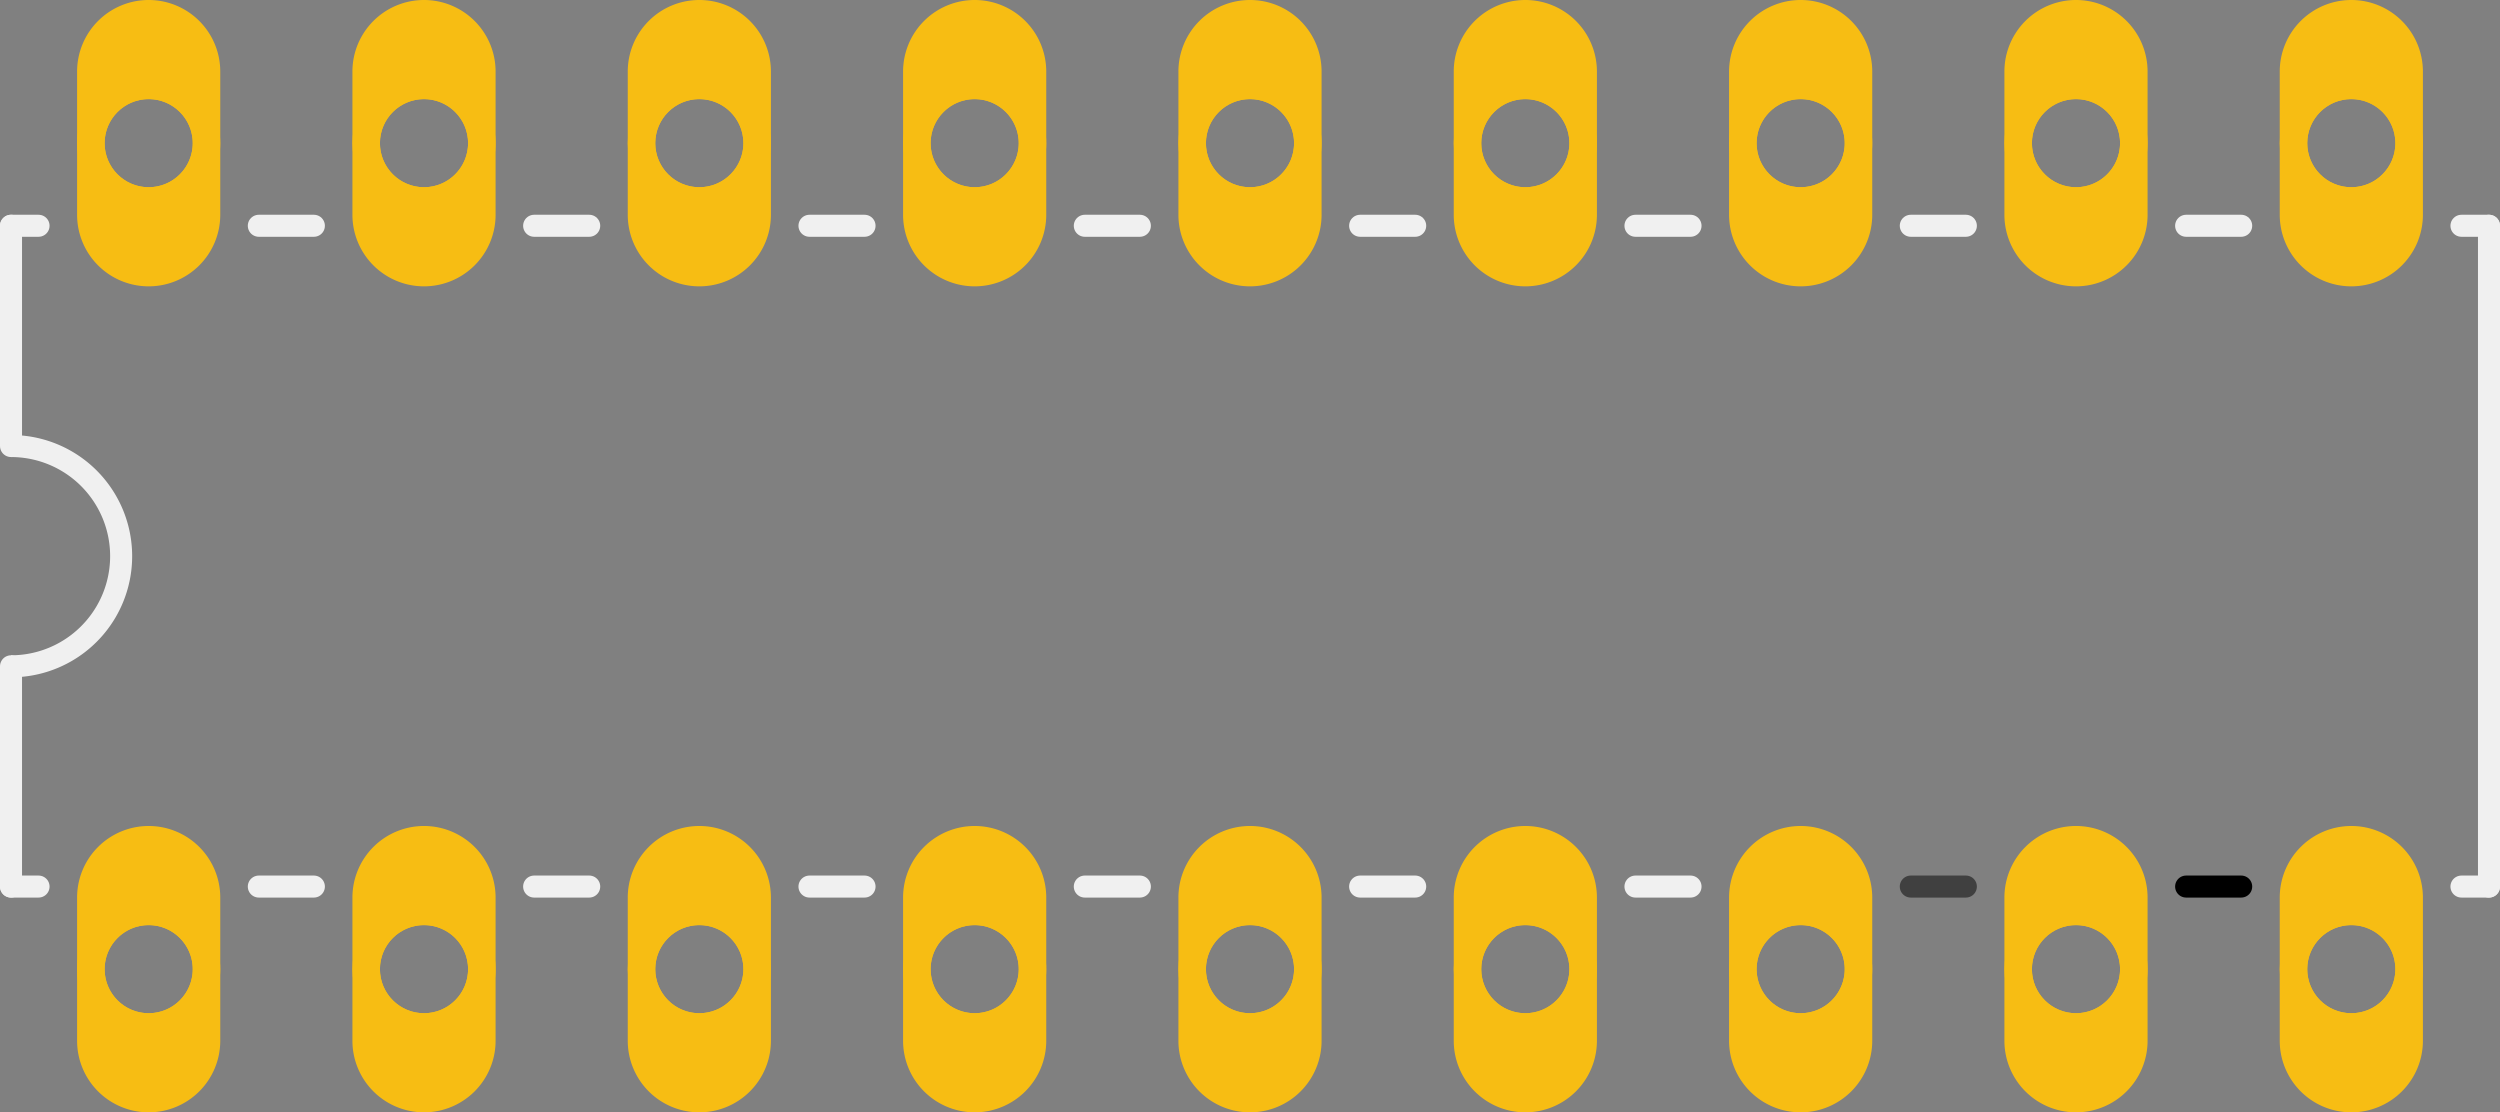 <?xml version="1.0" encoding="UTF-8" standalone="no"?>
<!-- Created with Fritzing (http://www.fritzing.org/) -->

<svg
   version="1.2"
   x="0in"
   y="0in"
   width="0.908in"
   height="0.404in"
   viewBox="0 0 65.376 29.088"
   id="svg77"
   sodipodi:docname="ULN2803A_pcb.svg"
   inkscape:version="1.3 (1:1.3+202307231459+0e150ed6c4)"
   xmlns:inkscape="http://www.inkscape.org/namespaces/inkscape"
   xmlns:sodipodi="http://sodipodi.sourceforge.net/DTD/sodipodi-0.dtd"
   xmlns="http://www.w3.org/2000/svg"
   xmlns:svg="http://www.w3.org/2000/svg">
  <rect x="0" y="0" width="65.376" height="29.088" fill="#808080" stroke="none"/>
  <defs
     id="defs77" />
  <sodipodi:namedview
     id="namedview77"
     pagecolor="#ffffff"
     bordercolor="#000000"
     borderopacity="0.25"
     inkscape:showpageshadow="2"
     inkscape:pageopacity="0.0"
     inkscape:pagecheckerboard="0"
     inkscape:deskcolor="#d1d1d1"
     inkscape:document-units="in"
     inkscape:zoom="55.94035"
     inkscape:cx="70.628804"
     inkscape:cy="32.570408"
     inkscape:window-width="1920"
     inkscape:window-height="980"
     inkscape:window-x="1920"
     inkscape:window-y="0"
     inkscape:window-maximized="1"
     inkscape:current-layer="svg77" />
  <g
     partID="10857190"
     id="g18">
    <g
       id="copper1">
      <g
         id="copper0">
        <circle
           connectorname="1"
           cy="25.344"
           r="1.512"
           fill="none"
           id="connector0pad"
           stroke="#F7BD13"
           stroke-width="0.72"
           cx="3.888" />
        <path
           d="m3.888,21.6a1.872,1.872,0,0,1,1.872,1.872l0,3.744a1.872,1.872,0,0,1,-1.872,1.872l0,0a1.872,1.872,0,0,1,-1.872,-1.872l0,-3.744a1.872,1.872,0,0,1,1.872,-1.872l0,0zM2.736,25.344a1.152,1.152,0,1,0,2.304,0,1.152,1.152,0,1,0,-2.304,0z"
           fill="#F7BD13"
           stroke="none"
           stroke-width="0"
           id="path1" />
        <circle
           connectorname="2"
           cy="25.344"
           r="1.512"
           fill="none"
           id="connector1pad"
           stroke="#F7BD13"
           stroke-width="0.72"
           cx="11.088" />
        <path
           d="m11.088,21.6a1.872,1.872,0,0,1,1.872,1.872l0,3.744a1.872,1.872,0,0,1,-1.872,1.872l0,0a1.872,1.872,0,0,1,-1.872,-1.872l0,-3.744a1.872,1.872,0,0,1,1.872,-1.872l0,0zM9.936,25.344a1.152,1.152,0,1,0,2.304,0,1.152,1.152,0,1,0,-2.304,0z"
           fill="#F7BD13"
           stroke="none"
           stroke-width="0"
           id="path2" />
        <circle
           connectorname="7"
           cy="25.344"
           r="1.512"
           fill="none"
           id="connector6pad"
           stroke="#F7BD13"
           stroke-width="0.72"
           cx="47.088" />
        <path
           d="m47.088,21.6a1.872,1.872,0,0,1,1.872,1.872l0,3.744a1.872,1.872,0,0,1,-1.872,1.872l0,0a1.872,1.872,0,0,1,-1.872,-1.872l0,-3.744a1.872,1.872,0,0,1,1.872,-1.872l0,0zM45.936,25.344a1.152,1.152,0,1,0,2.304,0,1.152,1.152,0,1,0,-2.304,0z"
           fill="#F7BD13"
           stroke="none"
           stroke-width="0"
           id="path3" />
        <circle
           connectorname="8"
           cy="25.344"
           r="1.512"
           fill="none"
           id="connector7pad"
           stroke="#F7BD13"
           stroke-width="0.72"
           cx="54.288" />
        <path
           d="m54.288,21.6a1.872,1.872,0,0,1,1.872,1.872l0,3.744a1.872,1.872,0,0,1,-1.872,1.872l0,0a1.872,1.872,0,0,1,-1.872,-1.872l0,-3.744a1.872,1.872,0,0,1,1.872,-1.872l0,0zM53.136,25.344a1.152,1.152,0,1,0,2.304,0,1.152,1.152,0,1,0,-2.304,0z"
           fill="#F7BD13"
           stroke="none"
           stroke-width="0"
           id="path4" />
        <circle
           connectorname="3"
           cy="25.344"
           r="1.512"
           fill="none"
           id="connector2pad"
           stroke="#F7BD13"
           stroke-width="0.72"
           cx="18.288" />
        <path
           d="m18.288,21.6a1.872,1.872,0,0,1,1.872,1.872l0,3.744a1.872,1.872,0,0,1,-1.872,1.872l0,0a1.872,1.872,0,0,1,-1.872,-1.872l0,-3.744a1.872,1.872,0,0,1,1.872,-1.872l0,0zM17.136,25.344a1.152,1.152,0,1,0,2.304,0,1.152,1.152,0,1,0,-2.304,0z"
           fill="#F7BD13"
           stroke="none"
           stroke-width="0"
           id="path5" />
        <circle
           connectorname="4"
           cy="25.344"
           r="1.512"
           fill="none"
           id="connector3pad"
           stroke="#F7BD13"
           stroke-width="0.72"
           cx="25.488" />
        <path
           d="m25.488,21.6a1.872,1.872,0,0,1,1.872,1.872l0,3.744a1.872,1.872,0,0,1,-1.872,1.872l0,0a1.872,1.872,0,0,1,-1.872,-1.872l0,-3.744a1.872,1.872,0,0,1,1.872,-1.872l0,0zM24.336,25.344a1.152,1.152,0,1,0,2.304,0,1.152,1.152,0,1,0,-2.304,0z"
           fill="#F7BD13"
           stroke="none"
           stroke-width="0"
           id="path6" />
        <circle
           connectorname="6"
           cy="25.344"
           r="1.512"
           fill="none"
           id="connector5pad"
           stroke="#F7BD13"
           stroke-width="0.72"
           cx="39.888" />
        <path
           d="m39.888,21.6a1.872,1.872,0,0,1,1.872,1.872l0,3.744a1.872,1.872,0,0,1,-1.872,1.872l0,0a1.872,1.872,0,0,1,-1.872,-1.872l0,-3.744a1.872,1.872,0,0,1,1.872,-1.872l0,0zM38.736,25.344a1.152,1.152,0,1,0,2.304,0,1.152,1.152,0,1,0,-2.304,0z"
           fill="#F7BD13"
           stroke="none"
           stroke-width="0"
           id="path7" />
        <circle
           connectorname="5"
           cy="25.344"
           r="1.512"
           fill="none"
           id="connector4pad"
           stroke="#F7BD13"
           stroke-width="0.72"
           cx="32.688" />
        <path
           d="m32.688,21.6a1.872,1.872,0,0,1,1.872,1.872l0,3.744a1.872,1.872,0,0,1,-1.872,1.872l0,0a1.872,1.872,0,0,1,-1.872,-1.872l0,-3.744a1.872,1.872,0,0,1,1.872,-1.872l0,0zM31.536,25.344a1.152,1.152,0,1,0,2.304,0,1.152,1.152,0,1,0,-2.304,0z"
           fill="#F7BD13"
           stroke="none"
           stroke-width="0"
           id="path8" />
        <circle
           connectorname="9"
           cy="25.344"
           r="1.512"
           fill="none"
           id="connector8pad"
           stroke="#F7BD13"
           stroke-width="0.72"
           cx="61.488" />
        <path
           d="m61.488,21.6a1.872,1.872,0,0,1,1.872,1.872l0,3.744a1.872,1.872,0,0,1,-1.872,1.872l0,0a1.872,1.872,0,0,1,-1.872,-1.872l0,-3.744a1.872,1.872,0,0,1,1.872,-1.872l0,0zM60.336,25.344a1.152,1.152,0,1,0,2.304,0,1.152,1.152,0,1,0,-2.304,0z"
           fill="#F7BD13"
           stroke="none"
           stroke-width="0"
           id="path9" />
        <circle
           connectorname="10"
           cy="3.744"
           r="1.512"
           fill="none"
           id="connector9pad"
           stroke="#F7BD13"
           stroke-width="0.72"
           cx="61.488" />
        <path
           d="m61.488,0a1.872,1.872,0,0,1,1.872,1.872l0,3.744a1.872,1.872,0,0,1,-1.872,1.872l0,0a1.872,1.872,0,0,1,-1.872,-1.872l0,-3.744a1.872,1.872,0,0,1,1.872,-1.872l0,0zM60.336,3.744a1.152,1.152,0,1,0,2.304,0,1.152,1.152,0,1,0,-2.304,0z"
           fill="#F7BD13"
           stroke="none"
           stroke-width="0"
           id="path10" />
        <circle
           connectorname="11"
           cy="3.744"
           r="1.512"
           fill="none"
           id="connector10pad"
           stroke="#F7BD13"
           stroke-width="0.72"
           cx="54.288" />
        <path
           d="m54.288,0a1.872,1.872,0,0,1,1.872,1.872l0,3.744a1.872,1.872,0,0,1,-1.872,1.872l0,0a1.872,1.872,0,0,1,-1.872,-1.872l0,-3.744a1.872,1.872,0,0,1,1.872,-1.872l0,0zM53.136,3.744a1.152,1.152,0,1,0,2.304,0,1.152,1.152,0,1,0,-2.304,0z"
           fill="#F7BD13"
           stroke="none"
           stroke-width="0"
           id="path11" />
        <circle
           connectorname="12"
           cy="3.744"
           r="1.512"
           fill="none"
           id="connector11pad"
           stroke="#F7BD13"
           stroke-width="0.72"
           cx="47.088" />
        <path
           d="m47.088,0a1.872,1.872,0,0,1,1.872,1.872l0,3.744a1.872,1.872,0,0,1,-1.872,1.872l0,0a1.872,1.872,0,0,1,-1.872,-1.872l0,-3.744a1.872,1.872,0,0,1,1.872,-1.872l0,0zM45.936,3.744a1.152,1.152,0,1,0,2.304,0,1.152,1.152,0,1,0,-2.304,0z"
           fill="#F7BD13"
           stroke="none"
           stroke-width="0"
           id="path12" />
        <circle
           connectorname="13"
           cy="3.744"
           r="1.512"
           fill="none"
           id="connector12pad"
           stroke="#F7BD13"
           stroke-width="0.72"
           cx="39.888" />
        <path
           d="m39.888,0a1.872,1.872,0,0,1,1.872,1.872l0,3.744a1.872,1.872,0,0,1,-1.872,1.872l0,0a1.872,1.872,0,0,1,-1.872,-1.872l0,-3.744a1.872,1.872,0,0,1,1.872,-1.872l0,0zM38.736,3.744a1.152,1.152,0,1,0,2.304,0,1.152,1.152,0,1,0,-2.304,0z"
           fill="#F7BD13"
           stroke="none"
           stroke-width="0"
           id="path13" />
        <circle
           connectorname="14"
           cy="3.744"
           r="1.512"
           fill="none"
           id="connector13pad"
           stroke="#F7BD13"
           stroke-width="0.72"
           cx="32.688" />
        <path
           d="m32.688,0a1.872,1.872,0,0,1,1.872,1.872l0,3.744a1.872,1.872,0,0,1,-1.872,1.872l0,0a1.872,1.872,0,0,1,-1.872,-1.872l0,-3.744a1.872,1.872,0,0,1,1.872,-1.872l0,0zM31.536,3.744a1.152,1.152,0,1,0,2.304,0,1.152,1.152,0,1,0,-2.304,0z"
           fill="#F7BD13"
           stroke="none"
           stroke-width="0"
           id="path14" />
        <circle
           connectorname="15"
           cy="3.744"
           r="1.512"
           fill="none"
           id="connector14pad"
           stroke="#F7BD13"
           stroke-width="0.72"
           cx="25.488" />
        <path
           d="m25.488,0a1.872,1.872,0,0,1,1.872,1.872l0,3.744a1.872,1.872,0,0,1,-1.872,1.872l0,0a1.872,1.872,0,0,1,-1.872,-1.872l0,-3.744a1.872,1.872,0,0,1,1.872,-1.872l0,0zM24.336,3.744a1.152,1.152,0,1,0,2.304,0,1.152,1.152,0,1,0,-2.304,0z"
           fill="#F7BD13"
           stroke="none"
           stroke-width="0"
           id="path15" />
        <g
           id="pin16">
          <circle
             connectorname="16"
             cy="3.744"
             r="1.512"
             fill="none"
             id="connector15pin"
             stroke="#F7BD13"
             stroke-width="0.72"
             cx="18.288" />
          <path
             d="m18.288,0a1.872,1.872,0,0,1,1.872,1.872l0,3.744a1.872,1.872,0,0,1,-1.872,1.872l0,0a1.872,1.872,0,0,1,-1.872,-1.872l0,-3.744a1.872,1.872,0,0,1,1.872,-1.872l0,0zM17.136,3.744a1.152,1.152,0,1,0,2.304,0,1.152,1.152,0,1,0,-2.304,0z"
             fill="#F7BD13"
             stroke="none"
             stroke-width="0"
             id="path16" />
        </g>
        <g
           id="pin17">
          <circle
             connectorname="17"
             cy="3.744"
             r="1.512"
             fill="none"
             id="connector16pin"
             stroke="#F7BD13"
             stroke-width="0.72"
             cx="11.088" />
          <path
             d="m11.088,0a1.872,1.872,0,0,1,1.872,1.872l0,3.744a1.872,1.872,0,0,1,-1.872,1.872l0,0a1.872,1.872,0,0,1,-1.872,-1.872l0,-3.744a1.872,1.872,0,0,1,1.872,-1.872l0,0zM9.936,3.744a1.152,1.152,0,1,0,2.304,0,1.152,1.152,0,1,0,-2.304,0z"
             fill="#F7BD13"
             stroke="none"
             stroke-width="0"
             id="path17" />
        </g>
        <g
           id="pin18">
          <circle
             connectorname="18"
             cy="3.744"
             r="1.512"
             fill="none"
             id="connector17pin"
             stroke="#F7BD13"
             stroke-width="0.72"
             cx="3.888" />
          <path
             d="m3.888,0a1.872,1.872,0,0,1,1.872,1.872l0,3.744a1.872,1.872,0,0,1,-1.872,1.872l0,0a1.872,1.872,0,0,1,-1.872,-1.872l0,-3.744a1.872,1.872,0,0,1,1.872,-1.872l0,0zM2.736,3.744a1.152,1.152,0,1,0,2.304,0,1.152,1.152,0,1,0,-2.304,0z"
             fill="#F7BD13"
             stroke="none"
             stroke-width="0"
             id="path18" />
        </g>
      </g>
    </g>
  </g>
  <g
     partID="10857192"
     id="g77">
    <g
       id="silkscreen">
      <line
         x1="65.088"
         x2="65.088"
         stroke="#f0f0f0"
         y2="23.184"
         stroke-width="0.576"
         class="other"
         stroke-linecap="round"
         y1="5.904"
         id="line55" />
      <line
         x1="0.288"
         x2="0.288"
         stroke="#f0f0f0"
         y2="11.664"
         stroke-width="0.576"
         class="other"
         stroke-linecap="round"
         y1="5.904"
         id="line56" />
      <line
         x1="0.288"
         x2="0.288"
         stroke="#f0f0f0"
         y2="17.424"
         stroke-width="0.576"
         class="other"
         stroke-linecap="round"
         y1="23.184"
         id="line57" />
      <path
         d="M0.288,11.664A2.88,2.88,0,1,1,0.288,17.424"
         fill="none"
         stroke="#f0f0f0"
         stroke-width="0.576"
         class="other"
         id="path57" />
      <line
         x1="0.288"
         x2="1.008"
         stroke="#f0f0f0"
         y2="5.904"
         stroke-width="0.576"
         class="other"
         stroke-linecap="round"
         y1="5.904"
         id="line58" />
      <line
         x1="6.768"
         x2="8.208"
         stroke="#f0f0f0"
         y2="5.904"
         stroke-width="0.576"
         class="other"
         stroke-linecap="round"
         y1="5.904"
         id="line59" />
      <line
         x1="0.288"
         x2="1.008"
         stroke="#f0f0f0"
         y2="23.184"
         stroke-width="0.576"
         class="other"
         stroke-linecap="round"
         y1="23.184"
         id="line60" />
      <line
         x1="65.088"
         x2="64.368"
         stroke="#f0f0f0"
         y2="5.904"
         stroke-width="0.576"
         class="other"
         stroke-linecap="round"
         y1="5.904"
         id="line61" />
      <line
         x1="65.088"
         x2="64.368"
         stroke="#f0f0f0"
         y2="23.184"
         stroke-width="0.576"
         class="other"
         stroke-linecap="round"
         y1="23.184"
         id="line62" />
      <line
         x1="13.968"
         x2="15.408"
         stroke="#f0f0f0"
         y2="5.904"
         stroke-width="0.576"
         class="other"
         stroke-linecap="round"
         y1="5.904"
         id="line63" />
      <line
         x1="21.168"
         x2="22.608"
         stroke="#f0f0f0"
         y2="5.904"
         stroke-width="0.576"
         class="other"
         stroke-linecap="round"
         y1="5.904"
         id="line64" />
      <line
         x1="28.368"
         x2="29.808"
         stroke="#f0f0f0"
         y2="5.904"
         stroke-width="0.576"
         class="other"
         stroke-linecap="round"
         y1="5.904"
         id="line65" />
      <line
         x1="35.568"
         x2="37.008"
         stroke="#f0f0f0"
         y2="5.904"
         stroke-width="0.576"
         class="other"
         stroke-linecap="round"
         y1="5.904"
         id="line66" />
      <line
         x1="42.768"
         x2="44.208"
         stroke="#f0f0f0"
         y2="5.904"
         stroke-width="0.576"
         class="other"
         stroke-linecap="round"
         y1="5.904"
         id="line67" />
      <line
         x1="49.968"
         x2="51.408"
         stroke="#f0f0f0"
         y2="5.904"
         stroke-width="0.576"
         class="other"
         stroke-linecap="round"
         y1="5.904"
         id="line68" />
      <line
         x1="57.168"
         x2="58.608"
         stroke="#f0f0f0"
         y2="5.904"
         stroke-width="0.576"
         class="other"
         stroke-linecap="round"
         y1="5.904"
         id="line69" />
      <line
         x1="6.768"
         x2="8.208"
         stroke="#f0f0f0"
         y2="23.184"
         stroke-width="0.576"
         class="other"
         stroke-linecap="round"
         y1="23.184"
         id="line70" />
      <line
         x1="13.968"
         x2="15.408"
         stroke="#f0f0f0"
         y2="23.184"
         stroke-width="0.576"
         class="other"
         stroke-linecap="round"
         y1="23.184"
         id="line71" />
      <line
         x1="21.168"
         x2="22.608"
         stroke="#f0f0f0"
         y2="23.184"
         stroke-width="0.576"
         class="other"
         stroke-linecap="round"
         y1="23.184"
         id="line72" />
      <line
         x1="28.368"
         x2="29.808"
         stroke="#f0f0f0"
         y2="23.184"
         stroke-width="0.576"
         class="other"
         stroke-linecap="round"
         y1="23.184"
         id="line73" />
      <line
         x1="35.568"
         x2="37.008"
         stroke="#f0f0f0"
         y2="23.184"
         stroke-width="0.576"
         class="other"
         stroke-linecap="round"
         y1="23.184"
         id="line74" />
      <line
         x1="42.768"
         x2="44.208"
         stroke="#f0f0f0"
         y2="23.184"
         stroke-width="0.576"
         class="other"
         stroke-linecap="round"
         y1="23.184"
         id="line75" />
      <line
         x1="49.968"
         x2="51.408"
         stroke="#f0f0f0"
         y2="23.184"
         stroke-width="0.576"
         class="other"
         stroke-linecap="round"
         y1="23.184"
         id="line76"
         style="stroke:#000000;stroke-opacity:0.501" />
      <line
         x1="57.168"
         x2="58.608"
         stroke="#f0f0f0"
         y2="23.184"
         stroke-width="0.576"
         class="other"
         stroke-linecap="round"
         y1="23.184"
         id="line77"
         style="stroke:#000000;stroke-opacity:1" />
    </g>
  </g>
</svg>
